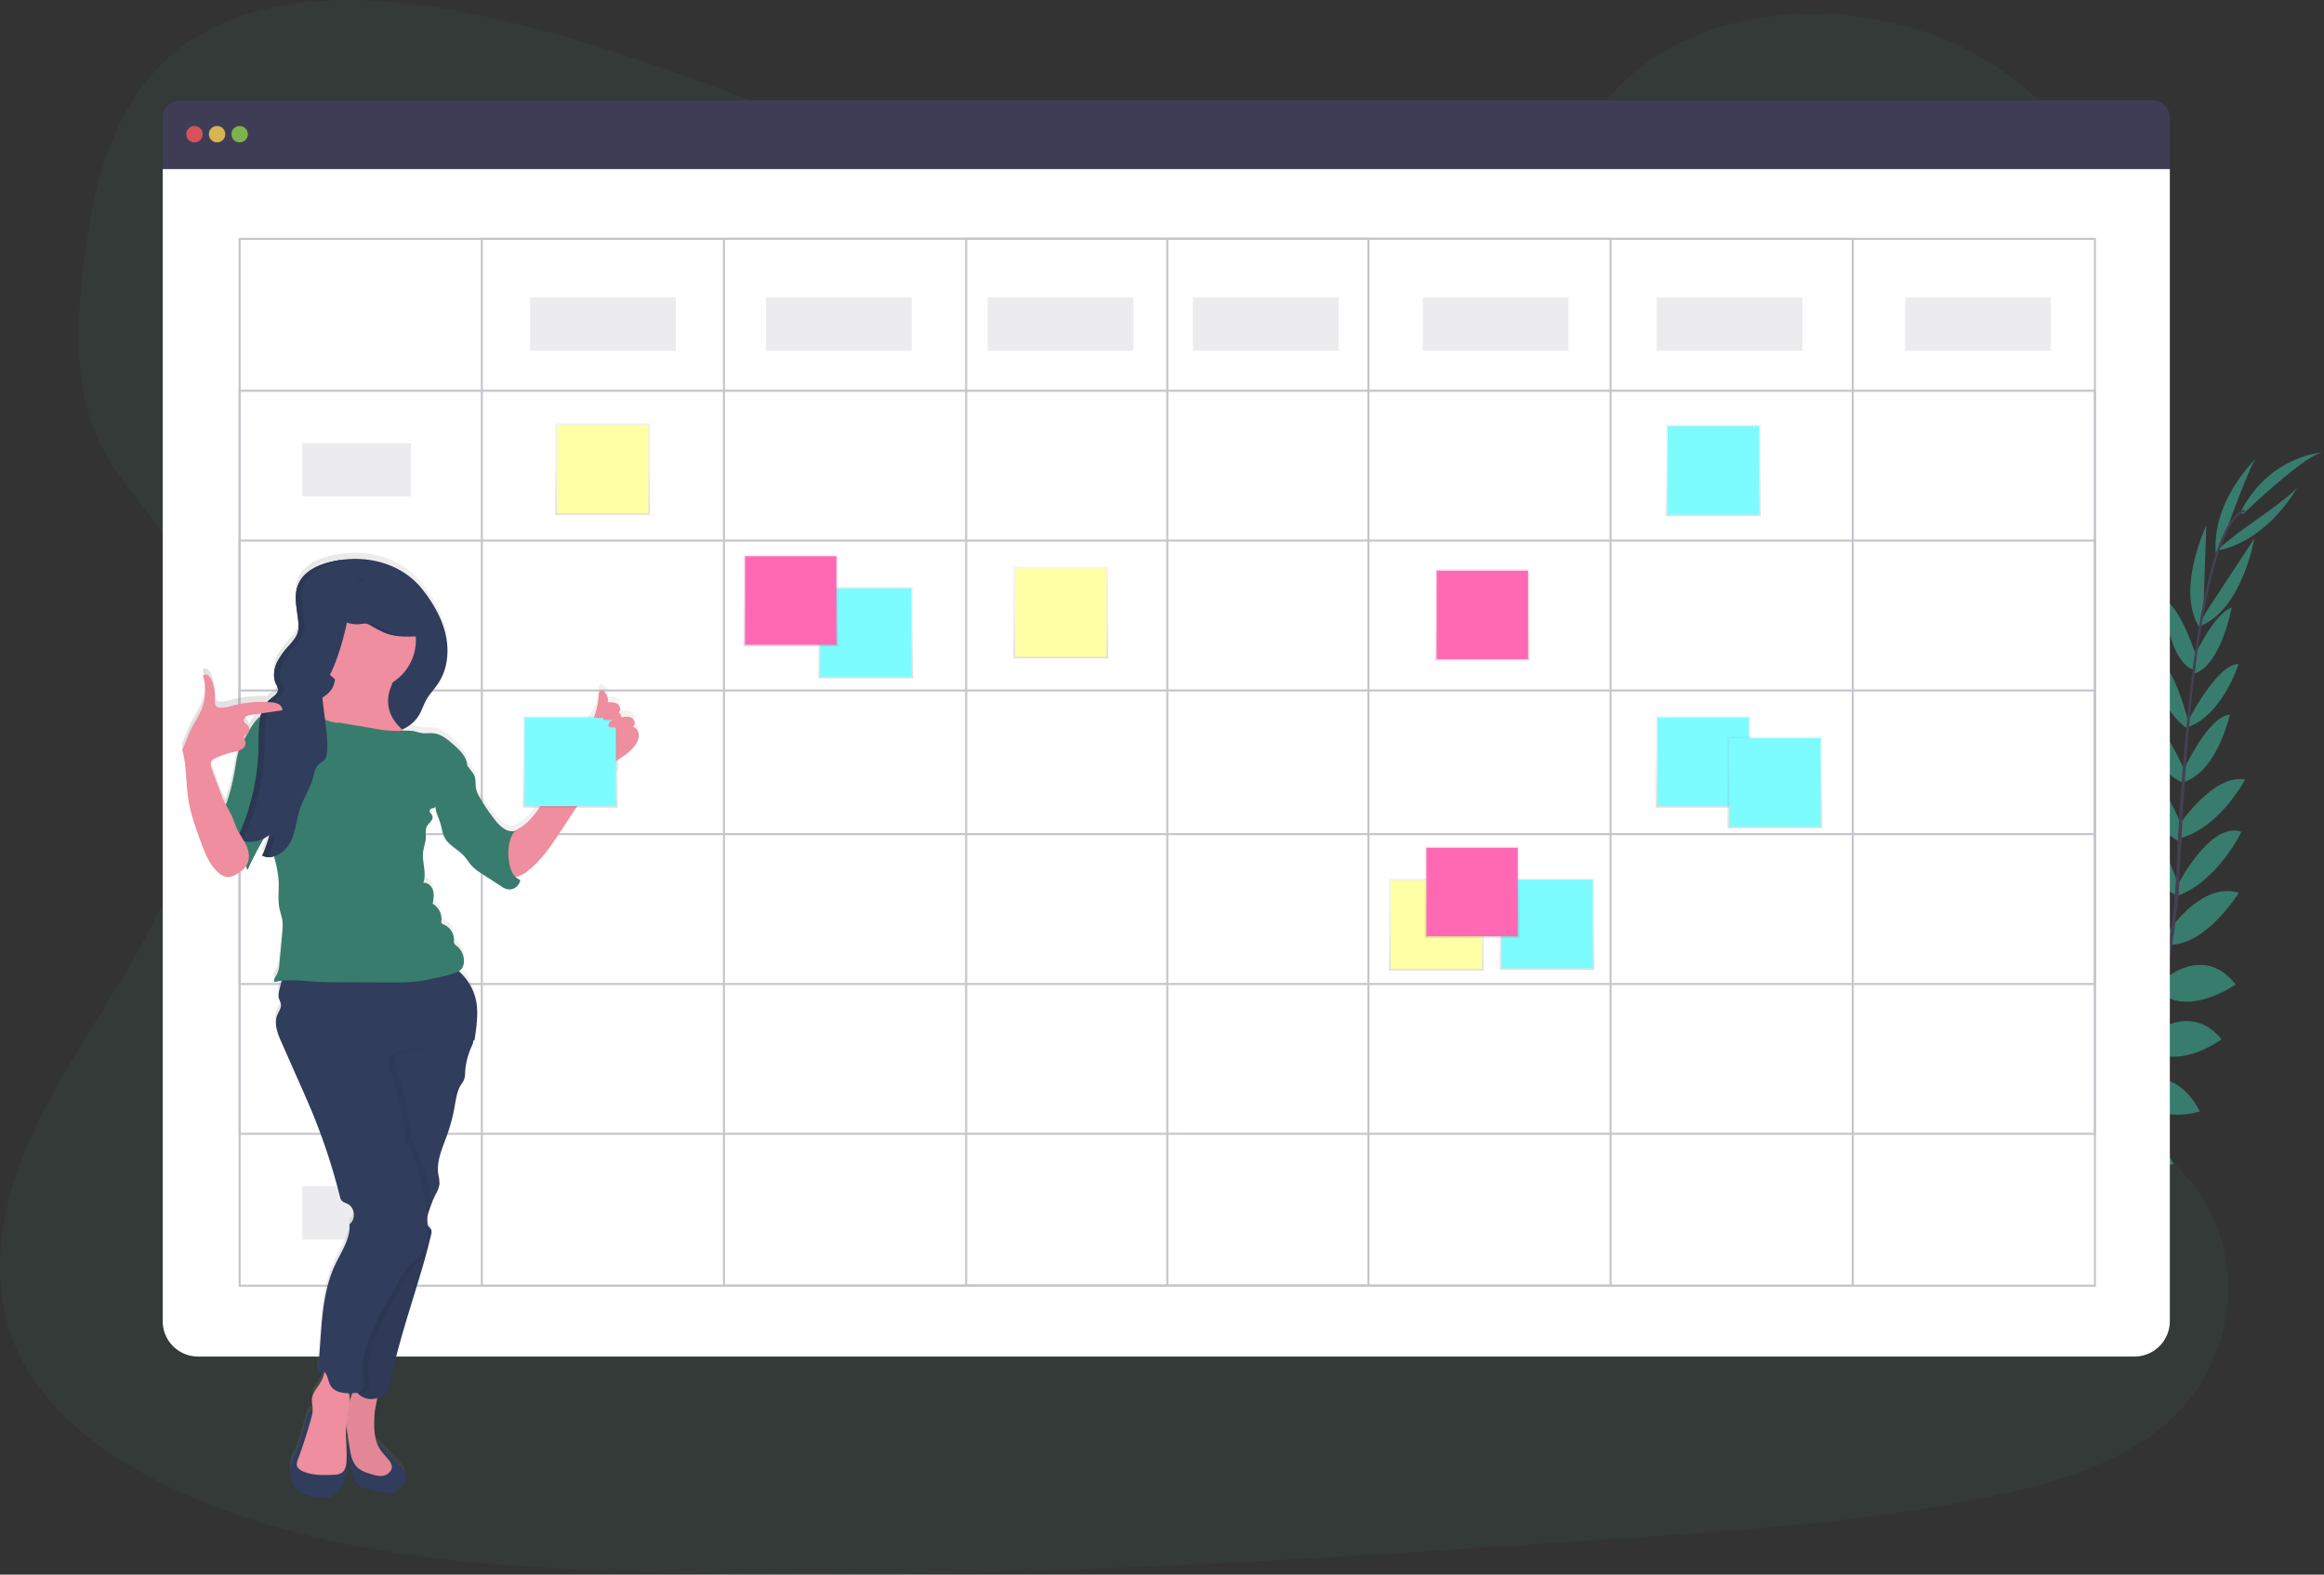 <svg id="b07e16be-2c10-4721-ba95-38a6ee556ecd" data-name="Layer 1" xmlns="http://www.w3.org/2000/svg" xmlns:xlink="http://www.w3.org/1999/xlink" width="1132.39" height="767.13" viewBox="0 0 1132.39 767.13"><rect x="0" y="0" width="1132.39" height="767.13" fill="#333333" stroke="none"/><defs><linearGradient id="f0ea422a-a980-4a9e-8fad-43c87f6ba738" x1="421.86" y1="330.48" x2="421.86" y2="285.82" gradientUnits="userSpaceOnUse"><stop offset="0" stop-color="gray" stop-opacity="0.25"/><stop offset="0.54" stop-color="gray" stop-opacity="0.12"/><stop offset="1" stop-color="gray" stop-opacity="0.1"/></linearGradient><linearGradient id="ad2c5ae7-cdf4-4789-99a0-6bde37321e66" x1="516.9" y1="320.8" x2="516.9" y2="276.14" xlink:href="#f0ea422a-a980-4a9e-8fad-43c87f6ba738"/><linearGradient id="af61e5a9-3371-4284-9366-60d451e53b7c" x1="699.9" y1="472.8" x2="699.9" y2="428.14" xlink:href="#f0ea422a-a980-4a9e-8fad-43c87f6ba738"/><linearGradient id="afe800ea-76fc-42fa-87d3-444aeaebb97e" x1="293.63" y1="250.89" x2="293.63" y2="206.23" xlink:href="#f0ea422a-a980-4a9e-8fad-43c87f6ba738"/><linearGradient id="a0a14e29-1e29-4199-9658-2a5ebd9bc7a2" x1="385.29" y1="314.89" x2="385.29" y2="270.23" xlink:href="#f0ea422a-a980-4a9e-8fad-43c87f6ba738"/><linearGradient id="b9eaa648-e9e9-4a67-ba92-603c001fbd1d" x1="753.86" y1="472.48" x2="753.86" y2="427.82" xlink:href="#f0ea422a-a980-4a9e-8fad-43c87f6ba738"/><linearGradient id="f05d82f5-c8d6-44fc-8266-fef5229bfdcd" x1="834.86" y1="251.48" x2="834.86" y2="206.82" xlink:href="#f0ea422a-a980-4a9e-8fad-43c87f6ba738"/><linearGradient id="fed5a35b-50d2-4029-b1da-9e4ece87a2f7" x1="829.86" y1="393.48" x2="829.86" y2="348.82" xlink:href="#f0ea422a-a980-4a9e-8fad-43c87f6ba738"/><linearGradient id="a057bd9d-3da5-4ef9-9b1f-12de91a9714e" x1="864.86" y1="403.48" x2="864.86" y2="358.82" xlink:href="#f0ea422a-a980-4a9e-8fad-43c87f6ba738"/><linearGradient id="eb119f49-f305-49d7-b722-178b1b910dac" x1="717.29" y1="456.89" x2="717.29" y2="412.23" xlink:href="#f0ea422a-a980-4a9e-8fad-43c87f6ba738"/><linearGradient id="f18d0c9f-76a8-47d5-9395-c2e15513d6af" x1="722.29" y1="321.89" x2="722.29" y2="277.23" xlink:href="#f0ea422a-a980-4a9e-8fad-43c87f6ba738"/><linearGradient id="e96273f1-ace8-4241-9189-48d1ceb051fa" x1="122.28" y1="564.8" x2="344.94" y2="564.8" xlink:href="#f0ea422a-a980-4a9e-8fad-43c87f6ba738"/><linearGradient id="fa251bcb-f561-47ff-8b25-b5a12635a0f6" x1="277.86" y1="393.48" x2="277.86" y2="348.82" xlink:href="#f0ea422a-a980-4a9e-8fad-43c87f6ba738"/></defs><title>schedule</title><path d="M646.49,178.73C576.9,178.62,509.85,157,445.7,132.94S317.91,82.05,249.58,70.54c-44-7.4-93.9-6.9-128.17,19.38C88.44,115.21,79,157.18,74.48,196c-3.39,29.18-4.91,59.83,8.17,86.57,9.09,18.57,24.59,33.89,35.56,51.6,38.17,61.6,15.52,140-21.24,202.82C79.72,566.4,59.51,594.63,46.5,625.79s-18.28,66.52-4.84,97.35C55,753.71,85,776,117.09,791.21c65.29,31,141.16,37.82,215,40.59C495.57,837.94,659.3,827,822.6,816c60.43-4.06,121.13-8.16,180.29-20.29,32.85-6.73,66.66-16.76,89.9-38.92,29.5-28.12,35.42-74.17,13.81-107.34C1070.34,593.76,975.18,583,949.08,522.82c-14.37-33.13-2.17-71,15.86-102.86,38.69-68.29,105.44-129.37,106.35-205.89.62-52.56-34.33-103.93-86.37-126.93C930.36,63,856.12,68.94,818.09,113.42,778.93,159.22,707.94,178.83,646.49,178.73Z" transform="translate(-33.81 -66.43)" fill="#387c6d" opacity="0.1"/><path d="M992.65,692.43s-12.29-8.11-24.47-2.34c0,0,3.75,7.23,19.17,6.54Z" transform="translate(-33.81 -66.43)" fill="#387c6d"/><path d="M994.16,692.87s3.74,14.24-5.63,23.93c0,0-5.64-5.88,0-20.26Z" transform="translate(-33.81 -66.43)" fill="#387c6d"/><path d="M1009.49,679.2s-.91-12.12-28.25-8.1c0,0-.13,7.82,9.47,11.52S1004.7,683.2,1009.49,679.2Z" transform="translate(-33.81 -66.43)" fill="#387c6d"/><path d="M1011.17,679.11s11.57,3.72,1.26,29.37c0,0-7.63-1.71-9-11.91S1006.16,682.83,1011.17,679.11Z" transform="translate(-33.81 -66.43)" fill="#387c6d"/><path d="M1026.66,661.93s1.56-19.93-26.39-17.88c0,0-2,18,21.45,22.67Z" transform="translate(-33.81 -66.43)" fill="#387c6d"/><path d="M1045.13,639.43s-3.84-22.58-31.77-15.85c0,0-.11,19.53,27.2,21.24Z" transform="translate(-33.81 -66.43)" fill="#387c6d"/><path d="M1058.62,616.17s-6.41-22-34.09-15.41c0,0,6.58,19.78,32.25,19.48Z" transform="translate(-33.81 -66.43)" fill="#387c6d"/><path d="M1071.44,593.46s-6.27-22.83-33-16c0,0,8.92,21.69,31.24,19.87Z" transform="translate(-33.81 -66.43)" fill="#387c6d"/><path d="M1079.71,571.88S1074.89,544,1050,550.14c0,0,7.24,25.4,27.9,25.8Z" transform="translate(-33.81 -66.43)" fill="#387c6d"/><path d="M1087.45,545.81s-5.78-28.15-31-20c0,0,9.89,26.59,29.22,23.84Z" transform="translate(-33.81 -66.43)" fill="#387c6d"/><path d="M1092.25,521.54s-9.19-28.14-28.68-27.38c0,0,9.4,29.73,27,33Z" transform="translate(-33.81 -66.43)" fill="#387c6d"/><path d="M1095.3,497.87s-10-33.88-25.86-31.27c0,0,6.92,25.9,25.3,36.54Z" transform="translate(-33.81 -66.43)" fill="#387c6d"/><path d="M1097,469.59s-9.37-28.24-25-29.36c0,0,6.38,27.78,24.68,36.69Z" transform="translate(-33.81 -66.43)" fill="#387c6d"/><path d="M1098.93,443.26s-11.69-28.27-22-28.9c0,0,5.07,27.82,21,33.54Z" transform="translate(-33.81 -66.43)" fill="#387c6d"/><path d="M1100.22,418.74S1093,388,1082.7,385.5c0,0,1.42,25.1,16.49,35.53Z" transform="translate(-33.81 -66.43)" fill="#387c6d"/><path d="M1104.11,386.65s-7.56-24.46-15.93-28.19c0,0,1.66,28.84,14,34.18Z" transform="translate(-33.81 -66.43)" fill="#387c6d"/><path d="M1107.34,365.58l1.53-43.14s-15.62,32.55-2.68,50.75Z" transform="translate(-33.81 -66.43)" fill="#387c6d"/><path d="M1119.43,322.71s11.26-31.51,14-33.26c0,0-22.1,20.43-19.94,46.73Z" transform="translate(-33.81 -66.43)" fill="#387c6d"/><path d="M1027.42,661.79s19.82-2.6,19.22,25.42c0,0-17.91,2.91-23.75-20.25Z" transform="translate(-33.81 -66.43)" fill="#387c6d"/><path d="M1046.06,638.68s22.91-.08,21,28.6c0,0-19.22,3.43-25.57-23.19Z" transform="translate(-33.81 -66.43)" fill="#387c6d"/><path d="M1058.84,618s20.79-9.75,34.1,15.41c0,0-19.21,8.13-35.93-11.35Z" transform="translate(-33.81 -66.43)" fill="#387c6d"/><path d="M1071.91,593.67s21.28-10.38,33.78,14.21c0,0-22.17,7.64-35.54-10.32Z" transform="translate(-33.81 -66.43)" fill="#387c6d"/><path d="M1079.44,572.48s20.49-19.57,36.84.23c0,0-20.93,16.1-37.79,4.13Z" transform="translate(-33.81 -66.43)" fill="#387c6d"/><path d="M1086.29,545.14s20.62-20,36.84.92c0,0-23.14,16.43-37.57,3.28Z" transform="translate(-33.81 -66.43)" fill="#387c6d"/><path d="M1090.15,520.74s15.88-25,34.57-19.41c0,0-16.47,26.47-34.39,25.29Z" transform="translate(-33.81 -66.43)" fill="#387c6d"/><path d="M1094.83,497.71s16-31.49,31.13-26c0,0-11.53,24.2-31.54,31.31Z" transform="translate(-33.81 -66.43)" fill="#387c6d"/><path d="M1095.93,468s16.45-24.78,31.86-21.76c0,0-13.44,25.13-33.45,28.93Z" transform="translate(-33.81 -66.43)" fill="#387c6d"/><path d="M1097.19,442.7s12.74-27.8,23.11-28.05c0,0-6.12,27.62-22.26,32.73Z" transform="translate(-33.81 -66.43)" fill="#387c6d"/><path d="M1099.71,418.13s14.17-28.16,24.82-28.21c0,0-7.25,24.07-24.34,30.69Z" transform="translate(-33.81 -66.43)" fill="#387c6d"/><path d="M1101.85,388.38s10.6-23.3,19.37-25.94c0,0-5.3,28.4-18.21,32.12Z" transform="translate(-33.81 -66.43)" fill="#387c6d"/><path d="M1108.61,364.76l23.68-36.08s-6.06,35.59-27.14,43Z" transform="translate(-33.81 -66.43)" fill="#387c6d"/><path d="M1124.87,325.61s27.53-19,28.52-22.08c0,0-14,26.62-40,31.32Z" transform="translate(-33.81 -66.43)" fill="#387c6d"/><path d="M1126.51,317.06s31.61-30.39,39.68-30.35c0,0-26.07,1.19-40.44,28.73Z" transform="translate(-33.81 -66.43)" fill="#387c6d"/><path d="M1102.15,392.89l1.15.15c5.94-46.5,14.6-74,24.39-77.38l-.38-1.09C1116.94,318.17,1108.24,345.25,1102.15,392.89Z" transform="translate(-33.81 -66.43)" fill="#444053"/><path d="M1093.42,504.06l1.74.15c.36-4.34.64-8.79.83-13.21,1.66-38.49,4.24-73.82,7.62-100.31l-1-1.25c-3.39,26.54-6.69,62.95-8.35,101.48C1094.06,495.32,1093.78,499.74,1093.42,504.06Z" transform="translate(-33.81 -66.43)" fill="#444053"/><path d="M960.19,714.57c.31-.14,30.94-13.81,62.73-46.44a252.42,252.42,0,0,0,45.85-65c14.69-29.93,23.65-66.71,26.66-102.44l-1.81.85c-6.75,80.19-43.26,135-72.3,164.84-31.48,32.34-61.76,45.88-62.06,46Z" transform="translate(-33.81 -66.43)" fill="#444053"/><path d="M1082.52,115.31H121.64a8.56,8.56,0,0,0-8.56,8.56v24.94h978V123.87A8.56,8.56,0,0,0,1082.52,115.31Z" transform="translate(-33.81 -66.43)" fill="#3f3d56"/><path d="M113.08,148.81V710.05a17.26,17.26,0,0,0,17.26,17.26h943.48a17.26,17.26,0,0,0,17.26-17.26V148.81Z" transform="translate(-33.81 -66.43)" fill="#fff"/><circle cx="94.77" cy="65.37" r="4" fill="#fa5959" opacity="0.8"/><circle cx="105.77" cy="65.37" r="4" fill="#fed253" opacity="0.8"/><circle cx="116.77" cy="65.37" r="4" fill="#8ccf4d" opacity="0.8"/><g opacity="0.3"><rect x="116.77" y="116.37" width="904" height="510" fill="none" stroke="#3f3d56" stroke-miterlimit="10"/><rect x="234.77" y="116.37" width="668" height="510" fill="none" stroke="#3f3d56" stroke-miterlimit="10"/><rect x="352.77" y="116.37" width="432" height="510" fill="none" stroke="#3f3d56" stroke-miterlimit="10"/><rect x="470.77" y="116.37" width="196" height="510" fill="none" stroke="#3f3d56" stroke-miterlimit="10"/><line x1="568.77" y1="116.37" x2="568.77" y2="626.37" fill="none" stroke="#3f3d56" stroke-miterlimit="10"/><rect x="116.77" y="190.37" width="904" height="362" fill="none" stroke="#3f3d56" stroke-miterlimit="10"/><rect x="116.77" y="263.37" width="904" height="216" fill="none" stroke="#3f3d56" stroke-miterlimit="10"/><rect x="116.77" y="336.37" width="904" height="70" fill="none" stroke="#3f3d56" stroke-miterlimit="10"/></g><rect x="258.27" y="144.87" width="71" height="26" fill="#3f3d56" opacity="0.1"/><rect x="147.27" y="215.87" width="53" height="26" fill="#3f3d56" opacity="0.1"/><rect x="373.27" y="144.87" width="71" height="26" fill="#3f3d56" opacity="0.1"/><rect x="481.27" y="144.87" width="71" height="26" fill="#3f3d56" opacity="0.1"/><rect x="581.27" y="144.87" width="71" height="26" fill="#3f3d56" opacity="0.1"/><rect x="693.27" y="144.87" width="71" height="26" fill="#3f3d56" opacity="0.1"/><rect x="807.27" y="144.87" width="71" height="26" fill="#3f3d56" opacity="0.1"/><rect x="928.27" y="144.87" width="71" height="26" fill="#3f3d56" opacity="0.1"/><rect x="398.79" y="285.82" width="46.13" height="44.66" fill="url(#f0ea422a-a980-4a9e-8fad-43c87f6ba738)"/><rect x="399.59" y="286.59" width="44.54" height="43.12" fill="#7cfcff"/><rect x="493.83" y="276.14" width="46.13" height="44.66" fill="url(#ad2c5ae7-cdf4-4789-99a0-6bde37321e66)"/><rect x="494.63" y="276.91" width="44.54" height="43.12" fill="#ffffa5"/><rect x="676.83" y="428.14" width="46.13" height="44.66" fill="url(#af61e5a9-3371-4284-9366-60d451e53b7c)"/><rect x="677.63" y="428.91" width="44.54" height="43.12" fill="#ffffa5"/><rect x="270.57" y="206.23" width="46.13" height="44.66" fill="url(#afe800ea-76fc-42fa-87d3-444aeaebb97e)"/><rect x="271.36" y="207" width="44.54" height="43.12" fill="#ffffa5"/><rect x="362.23" y="270.23" width="46.13" height="44.66" fill="url(#a0a14e29-1e29-4199-9658-2a5ebd9bc7a2)"/><rect x="363.02" y="271" width="44.54" height="43.12" fill="#ff69b4"/><rect x="730.79" y="427.82" width="46.13" height="44.66" fill="url(#b9eaa648-e9e9-4a67-ba92-603c001fbd1d)"/><rect x="731.59" y="428.59" width="44.54" height="43.12" fill="#7cfcff"/><rect x="811.79" y="206.82" width="46.13" height="44.66" fill="url(#f05d82f5-c8d6-44fc-8266-fef5229bfdcd)"/><rect x="812.59" y="207.59" width="44.54" height="43.12" fill="#7cfcff"/><rect x="806.79" y="348.82" width="46.13" height="44.66" fill="url(#fed5a35b-50d2-4029-b1da-9e4ece87a2f7)"/><rect x="807.59" y="349.59" width="44.54" height="43.12" fill="#7cfcff"/><rect x="841.79" y="358.82" width="46.13" height="44.66" fill="url(#a057bd9d-3da5-4ef9-9b1f-12de91a9714e)"/><rect x="842.59" y="359.59" width="44.54" height="43.12" fill="#7cfcff"/><rect x="694.23" y="412.23" width="46.13" height="44.66" fill="url(#eb119f49-f305-49d7-b722-178b1b910dac)"/><rect x="695.02" y="413" width="44.54" height="43.12" fill="#ff69b4"/><rect x="699.23" y="277.23" width="46.13" height="44.66" fill="url(#f18d0c9f-76a8-47d5-9395-c2e15513d6af)"/><rect x="700.02" y="278" width="44.54" height="43.12" fill="#ff69b4"/><rect x="147.27" y="285.87" width="53" height="26" fill="#3f3d56" opacity="0.1"/><rect x="147.27" y="358.87" width="53" height="26" fill="#3f3d56" opacity="0.1"/><rect x="147.27" y="431.87" width="53" height="26" fill="#3f3d56" opacity="0.1"/><rect x="147.27" y="504.87" width="53" height="26" fill="#3f3d56" opacity="0.1"/><rect x="147.27" y="577.87" width="53" height="26" fill="#3f3d56" opacity="0.1"/><path d="M342.08,417.51c1.48-.94.89-3.46-.63-4.33s-3.41-.58-5.12-.24a2.09,2.09,0,0,0-1.1-2.2v-.38c1-1,.62-3-.6-3.88s-3.12-.92-4.76-.84a6.34,6.34,0,0,0-2-5.4,1.67,1.67,0,0,0-1.1-.53c-1,0-1.28,1.28-1.35,2.23a42.23,42.23,0,0,1-1.23,7.39l-31.08,52c-3.46,5,7.29-10,3.83-4.95a44,44,0,0,1-6.12,7.59,30.16,30.16,0,0,1-6.91,4.63,8.15,8.15,0,0,1-4.72-1.34,19,19,0,0,1-4.54-4.49,88.63,88.63,0,0,1-7.33-10.89,14.11,14.11,0,0,1-1.68-3.89c-.46-2.16,0-4.5-.85-6.53a10.67,10.67,0,0,0-1.34-2.12l-2.15-2.85v-.13c-.24-4.22-3.67-7.48-6.87-10.26-2.72-2.38-5.67-4.86-9.26-5.32-1.92-.25-3.89.12-5.81-.12-1.57-.2-3.06-.79-4.62-1.05a19.6,19.6,0,0,0-4.53-.09l-.64-.59a17.92,17.92,0,0,0,8.09-6.8c1.48-2.39,2.29-5.15,3.66-7.61,1.67-3,4.15-5.48,6-8.36,4.47-6.83,5.29-15.62,3.48-23.58s-6.05-15.19-11-21.64c-9.6-12.42-25.7-17-40.86-14.6-1,.16-2,.35-3,.57a38.52,38.52,0,0,0-7.43,2.37,19,19,0,0,0-8.11,6.33,14.61,14.61,0,0,0-1.41,2.62,15.43,15.43,0,0,0-.68,2.16,22.41,22.41,0,0,0-.37,6.76c.06.77.14,1.54.23,2.31l.15,1.16c.1.77.21,1.54.32,2.31.16,1.16.31,2.32.42,3.46a22,22,0,0,1,.13,2.43c0,.21,0,.41,0,.61a9.93,9.93,0,0,1-.27,1.79,7.5,7.5,0,0,1-.3.95,11.84,11.84,0,0,1-1.41,2.59,32.71,32.71,0,0,1-2.53,3.11l-.87,1c-.29.33-.57.67-.86,1a36.66,36.66,0,0,0-3.13,4.23,20.58,20.58,0,0,0-1.23,2.32,16.6,16.6,0,0,0-.71,1.86,15.4,15.4,0,0,0-.54,2.6c0,.22,0,.44-.06.66,0,.43,0,.87,0,1.31a11.47,11.47,0,0,0,.14,1.3,9.23,9.23,0,0,0,.3,1.26,8.55,8.55,0,0,0,.47,1.22c0,.11.1.22.16.33l.16.33c.11.22.22.43.32.65a4.26,4.26,0,0,1,.33,1c0,.11,0,.23,0,.35s0,.26,0,.38a4.09,4.09,0,0,1-1.48,2.55c-.2.19-.4.36-.61.54l-.32.26-.65.51-.62.5a12.59,12.59,0,0,0-1.51,1.5,55.87,55.87,0,0,0-16.74,1.64,22.64,22.64,0,0,1-6,1.09,3,3,0,0,1-2.6-1.09,3.83,3.83,0,0,1-.27-2.4,20.7,20.7,0,0,0-1.6-9.8,5.45,5.45,0,0,0-1.6-2.33,2.26,2.26,0,0,0-2.66-.14,24.93,24.93,0,0,1-.69,16.67,53.85,53.85,0,0,1-3.85,7.23c-2.28,3.89-3.56,8.34-5.59,12.37,2.27,7.69,1.76,15.9,3,23.84,1.11,7.39,3.69,14.47,6.28,21.48,2,5.29,4.08,10.81,8.32,14.53a7.58,7.58,0,0,0,5.15,2.24,9,9,0,0,0,4-1.52,15.67,15.67,0,0,0,3.39-2.49,8.76,8.76,0,0,0,1-1.33,5.19,5.19,0,0,0,.75,1.88c2.44-5.26,5.12-10.4,8-15.43a13.22,13.22,0,0,0,2.4-1.64c0,.18.09.36.14.54-.13.48-.25,1-.38,1.45s-.28.93-.42,1.38-.21.67-.32,1-.27.8-.42,1.2-.32.87-.49,1.3-.23.62-.36.92c-.31.76-.63,1.5-1,2.24a7,7,0,0,0,.86.35l.19.06a7,7,0,0,0,.79.2l.29,0a5.61,5.61,0,0,0,.59.06l.22,0H165a8.56,8.56,0,0,0,2.11-.36l.39,1.6a57.15,57.15,0,0,1,1.92,11c.19,4.2-.54,8.47.27,12.6.41,2.15,1.24,4.21,1.54,6.37a27.15,27.15,0,0,1-.11,6.11q-.7,7.36-1.4,14.73a12.6,12.6,0,0,1-1.26,5.2c-.69,1.2-1.81,2.57-1.11,3.76a25,25,0,0,1,3.51-.67c-.43,1.56-.82,3.13-1.19,4.71a8.3,8.3,0,0,0-.28,3.63c.25,1.14,1,2.17,1.08,3.33.18,1.8-1.07,3.39-1.76,5.06-1.76,4.26.11,9.06,2,13.28l5.52,12.52,4.53,10.27c1.34,3,2.69,6.1,4,9.18a298,298,0,0,1,14.42,43.24,5.16,5.16,0,0,0,.75,1.88c.76,1,2.15,1.32,3.28,1.94,3.39,1.87,3.78,7.45.68,9.77.63,7.52-5,14.79-7.9,21.75-6.68,16-5.47,34.06-7.76,51.26l2.59-1.51a3.21,3.21,0,0,1,.84.55q-.09.48-.21,1a15.67,15.67,0,0,1-1.66,4.17c-1.51,2.59-3.82,4.9-4.17,7.88-.21,1.8.34,3.6.33,5.41,0,.17,0,.33,0,.5-.23-.22-.58-.2-1.1.21a6.45,6.45,0,0,0-1.63,3.07c-.45,1.29-.81,2.6-1.17,3.91L180.71,763a53.71,53.71,0,0,1-2.71,8.15,34.92,34.92,0,0,0-2.4,5.52,17.13,17.13,0,0,0-.41,4.74,14.21,14.21,0,0,0,.65,4.5,11.18,11.18,0,0,0,6.55,6.21,30.75,30.75,0,0,0,9.1,1.72,7.65,7.65,0,0,0,2.39-.07,6.49,6.49,0,0,0,2.31-1.21c4.22-3.1,6.4-8.8,6.78-14a20.67,20.67,0,0,0-.57-3.18c.26-5.69-.57-11.41-.14-17.08.09.65.18,1.29.28,1.93l1,6.37a1.33,1.33,0,0,0-.34-.6,14.64,14.64,0,0,0-.38,7.29,43.5,43.5,0,0,0,2.1,7.07l1.36,3.8a9.07,9.07,0,0,0,1.62,3.15c1.19,1.31,3,1.8,4.74,2.22a52.25,52.25,0,0,0,11.48,2,2.6,2.6,0,0,0,1.51-.28,7.33,7.33,0,0,0,.68-.57,6.71,6.71,0,0,1,1.1-.64,7.26,7.26,0,0,0,3.52-4.17,6.58,6.58,0,0,0-.65-5.39,12.59,12.59,0,0,0-1.55-1.88l-6.84-7.25a43.1,43.1,0,0,0-3.34-3.54,1.25,1.25,0,0,0-1.1-.36c-1.86-4.64-1.62-10.06-1.3-15.15.1-1.52.93-4.67,1.26-7.26a11.71,11.71,0,0,0,3.63-2,5.48,5.48,0,0,0,2.09-3.12c3.45-17.62,9-34.7,14.24-51.87.52-1.69,1-3.39,1.53-5.08.22-.72.42-1.45.63-2.18s.35-1.18.52-1.77c.28-1,.56-2,.83-3,.08-.27.15-.54.23-.81a.94.94,0,0,1,0-.16c.33-1.23.65-2.46,1-3.69.12-.48.25-.94.37-1.42.39-1.56.78-3.14,1.15-4.71a5.18,5.18,0,0,0,.14-.66,2.79,2.79,0,0,0-.11-1.67v0h0a2.17,2.17,0,0,0-.39-.56c-.11-.13-.23-.26-.35-.38s-.26-.28-.38-.43a3.87,3.87,0,0,1-.7-1.31c0-.48,0-1,0-1.44s-.06-1-.09-1.52a16,16,0,0,1,.45-2c.12-.39.25-.78.37-1.17s.3-1,.46-1.45a3.67,3.67,0,0,0,.91-2.47q.93-2.32,2.05-4.55a13.72,13.72,0,0,0,1.83-4.92,19.52,19.52,0,0,0-.58-4.67c-1-6.5,2-12.83,4.21-19a84.27,84.27,0,0,0,3.72-14c.65-3.65,1.1-7.48,3.05-10.64a15.84,15.84,0,0,0,1.64-2.84,11.18,11.18,0,0,0,.44-3.22,35.53,35.53,0,0,1,3.15-12.77,8.1,8.1,0,0,0,.82-2.49.91.91,0,0,0,0-.17l0-.24.51-.08c.87-5.51,1.75-11.65,1.15-17.2a26.23,26.23,0,0,0-8.79-16.6l.1,0c1.72-.87,2.49-3,2.52-4.88a9.51,9.51,0,0,0-3.54-7.43,3.55,3.55,0,0,1-1.2-1.24,3.77,3.77,0,0,1-.15-1.61,8.23,8.23,0,0,0-5.07-7.64,1.91,1.91,0,0,1-.83-.48,2,2,0,0,1-.22-1.46,8.93,8.93,0,0,0-4.31-8.16c.4-2.14.8-4.38.19-6.48s-2.58-4-4.74-3.7c1.76-4.8-.74-10.14-.08-15.21.29-2.18,1.16-4.27,1.27-6.46.1-2-.39-4.14.58-5.88s3.26-3.1,2.67-5c-.25-.81-1-1.37-1.35-2.16s1.05-2,1.77-1.56c.34-.26.68-.53,1-.81a16.11,16.11,0,0,0,.6,3c.49,1.64,1.24,3.18,1.75,4.81.78,2.49,1,5.19,2.26,7.47,2,3.65,6.23,5.46,9.09,8.49,1.68,1.77,2.89,4,4.62,5.68a25.18,25.18,0,0,0,4.3,3.23l9.24,6a10.62,10.62,0,0,0,3.16,1.57,5.39,5.39,0,0,0,6.35-4.57,6.24,6.24,0,0,1-2.27-1.41c.13,0,.26,0,.39-.06a14.57,14.57,0,0,0,5.93-3.15c6.58-5.24,11.31-12.39,15.93-19.42,4.84-7.37,28.13-26.87,28.13-26.87v-7.9a28.44,28.44,0,0,0,7.76-6.61,8.57,8.57,0,0,0,1.95-5A4.45,4.45,0,0,0,342.08,417.51Zm-193.7,18.95q-.67,4.31-1.65,8.56a81.34,81.34,0,0,1-2.76,9.67l-.36,1c-.33-.62-.66-1.23-1-1.86-.75-1.57-1.36-3.2-2-4.83l-3.86-10.4c-.5-1.35-1-2.91-.25-4.15a4.64,4.64,0,0,1,2.2-1.65,43.48,43.48,0,0,1,8.46-2.87,23.17,23.17,0,0,0,2.72-.72A41,41,0,0,0,148.38,436.46Zm4.27-13a1.55,1.55,0,0,1,0-1.51,3.44,3.44,0,0,1,1-.7l.29-.2C153.54,421.88,153.09,422.68,152.65,423.49Zm8-11.31a20.92,20.92,0,0,0-3.08,3.16,33,33,0,0,0-2.64,4.08,3,3,0,0,0-1.1-3,6.37,6.37,0,0,1-1-.68,2.1,2.1,0,0,1,.42-2.94,6.1,6.1,0,0,1,3.11-1.06l4.61-.68C160.83,411.42,160.74,411.8,160.64,412.18ZM203.81,746.8a16.73,16.73,0,0,0-.27-4.13c.57,0,1.14,0,1.7,0C204.77,744,204.29,745.41,203.81,746.8Z" transform="translate(-33.81 -66.43)" fill="url(#e96273f1-ace8-4241-9189-48d1ceb051fa)"/><path d="M199.11,339.34c-8,1.29-16.9,4.37-20,11.87-2.31,5.67-.52,12.05.07,18.14a14,14,0,0,1-.17,4.83c-.66,2.57-2.48,4.65-4.24,6.64a35.21,35.21,0,0,0-6.09,8.54c-1.44,3.2-1.9,7-.41,10.2a7.35,7.35,0,0,1,1,2.69c.1,2.08-2.08,3.4-3.68,4.73-6,5-5.75,14-5.8,21.83A110.71,110.71,0,0,1,149.4,475a14.11,14.11,0,0,0,15.77-2.06,52.55,52.55,0,0,1-3.58,10.32c5.08,2.46,11.21-1.58,13.76-6.62s2.85-10.9,4.66-16.25,5-10,6.41-15.39c.45-1.78.73-3.68,1.82-5.16a13.58,13.58,0,0,1,3.2-2.73,31.23,31.23,0,0,0,11.31-15.33c6.22,1.37,12.57,2.75,18.91,2.17s12.82-3.45,16.17-8.87c1.48-2.39,2.28-5.14,3.65-7.6,1.68-3,4.15-5.48,6-8.35,4.46-6.83,5.28-15.6,3.47-23.56s-6-15.16-11-21.61C230.37,341.52,214.27,336.91,199.11,339.34Z" transform="translate(-33.81 -66.43)" fill="#303d5c"/><path d="M148.62,439.36c-.45,2.86-1,5.72-1.64,8.55a83.67,83.67,0,0,1-2.76,9.66,9.22,9.22,0,0,0-.87,4.44,8.07,8.07,0,0,0,1.07,2.64c3.65,6.49,8.59,12.76,9,20.2.1,1.85,0,3.86,1,5.39q4.23-9.11,9.34-17.76c3.56-6,7.52-12.14,8.54-19.08a35.75,35.75,0,0,0-.13-9.8c-.47-3.65-1.29-7.39-3.51-10.31-2.42-3.16-9-7.93-13.33-6.94C150.3,427.5,149.26,435.29,148.62,439.36Z" transform="translate(-33.81 -66.43)" fill="#387c6d"/><path d="M277.51,474.34c4.78-1.95,9.66-4,13.45-7.52a44,44,0,0,0,6.12-7.59L308.33,443c2.66-3.86,5.41-7.91,6-12.56a41.36,41.36,0,0,0,11.23-25.54c.08-.95.4-2.2,1.35-2.23a1.67,1.67,0,0,1,1.1.53,6.33,6.33,0,0,1,2,5.39c1.64-.08,3.42-.12,4.76.84s1.7,3.34.26,4.13a2.06,2.06,0,0,1,1.43,2.33c1.72-.34,3.61-.62,5.13.24s2.1,3.38.63,4.32a4.46,4.46,0,0,1,2.85,4.27,8.48,8.48,0,0,1-1.95,5c-4.32,5.8-11.94,8.14-16.95,13.36a40.37,40.37,0,0,0-4.41,5.89l-14.51,22.08c-4.61,7-9.34,14.17-15.92,19.39a14.57,14.57,0,0,1-5.93,3.15,6.53,6.53,0,0,1-6.23-1.73c-1.45-1.65-1.67-4-1.81-6.21C277.12,481.93,277.76,478.09,277.51,474.34Z" transform="translate(-33.81 -66.43)" fill="#ee8e9e"/><path d="M228.92,781a12.1,12.1,0,0,1,1.55,1.88,6.56,6.56,0,0,1,.65,5.38,7.19,7.19,0,0,1-3.51,4.16,6.41,6.41,0,0,0-1.11.64,6.3,6.3,0,0,1-.68.58,2.77,2.77,0,0,1-1.51.28,53.37,53.37,0,0,1-11.47-2c-1.72-.43-3.54-.92-4.74-2.22a9.07,9.07,0,0,1-1.62-3.15l-1.36-3.79a43.94,43.94,0,0,1-2.09-7.06,14.48,14.48,0,0,1,.38-7.28,2.29,2.29,0,0,1,.5,1.49,16.3,16.3,0,0,0,2.92,7.06,7.17,7.17,0,0,0,1.14,1.43,7.26,7.26,0,0,0,3.41,1.43,42.3,42.3,0,0,0,7.26.93,2,2,0,0,0,1-.12,1.79,1.79,0,0,0,.83-1,4.42,4.42,0,0,0,0-3c-.66-1.85-2.47-3.06-3.33-4.82-.65-1.3.24-2.73,1.56-1.63a41.57,41.57,0,0,1,3.35,3.54Z" transform="translate(-33.81 -66.43)" fill="#303d5c"/><path d="M216.35,754.73c-.39,6.11-.66,12.71,2.68,17.84,1.21,1.84,2.82,3.39,4.19,5.12a6.1,6.1,0,0,1,1.5,3.09c.19,2.24-1.91,4.16-4.12,4.58s-4.47-.28-6.61-1a15.92,15.92,0,0,1-5.61-2.64c-2.91-2.46-3.68-6.56-4.26-10.32l-1.36-8.74A20.9,20.9,0,0,1,204,749.46l2.24-6.56a3,3,0,0,1,1-1.63,2.78,2.78,0,0,1,1.71-.32c2.14.11,7.55.89,8.59,3.16C218.42,746.08,216.5,752.38,216.35,754.73Z" transform="translate(-33.81 -66.43)" fill="#ee8e9e"/><path d="M216.35,754.73c-.39,6.11-.66,12.71,2.68,17.84,1.21,1.84,2.82,3.39,4.19,5.12a6.1,6.1,0,0,1,1.5,3.09c.19,2.24-1.91,4.16-4.12,4.58s-4.47-.28-6.61-1a15.92,15.92,0,0,1-5.61-2.64c-2.91-2.46-3.68-6.56-4.26-10.32l-1.36-8.74A20.9,20.9,0,0,1,204,749.46l2.24-6.56a3,3,0,0,1,1-1.63,2.78,2.78,0,0,1,1.71-.32c2.14.11,7.55.89,8.59,3.16C218.42,746.08,216.5,752.38,216.35,754.73Z" transform="translate(-33.81 -66.43)" opacity="0.05"/><path d="M264.42,573.62a1.11,1.11,0,0,1,0,.17,7.49,7.49,0,0,1-.82,2.47A35.52,35.52,0,0,0,260.44,589a11.18,11.18,0,0,1-.44,3.22,16,16,0,0,1-1.64,2.83c-1.95,3.17-2.4,7-3.05,10.63a84,84,0,0,1-3.72,13.94c-2.23,6.18-5.23,12.5-4.21,19a19.52,19.52,0,0,1,.58,4.67,13.56,13.56,0,0,1-1.83,4.91q-1.12,2.22-2,4.55c-.65,1.66-1.23,3.36-1.74,5.08-.6,2.09-1,4.57.38,6.25a7.62,7.62,0,0,1,1.13,1.37,3.67,3.67,0,0,1,0,2.36q-1.19,5-2.54,10c-.7,2.6-1.44,5.18-2.2,7.76-5.62,18.87-12,37.55-15.76,56.88-.54,2.78-4.11,4.77-6.87,5.38a9,9,0,0,1-7.9-2.11c-.19-.17-.37-.36-.54-.54-2.9-3.12-3.33-7.91-3.11-12.23,1-19.89,11-38.1,15.76-57.43a111.1,111.1,0,0,0,3.1-21.32c1.11-24,1.56-49.38-5.23-72.45-1.41-4.8-3.08-10.22-.54-14.52,1.6-2.72,4.57-4.33,7.51-5.49a48.31,48.31,0,0,1,37.46,1,11.64,11.64,0,0,1-.06,1.44,14.76,14.76,0,0,0,.76,6.62A8.41,8.41,0,0,1,264.42,573.62Z" transform="translate(-33.81 -66.43)" fill="#303d5c"/><path d="M182.2,760.88l-1.27,4.62a52.36,52.36,0,0,1-2.7,8.13,34.92,34.92,0,0,0-2.4,5.52,17.13,17.13,0,0,0-.41,4.74,14.15,14.15,0,0,0,.65,4.49,11.15,11.15,0,0,0,6.54,6.2,30.48,30.48,0,0,0,9.1,1.71,7.36,7.36,0,0,0,2.39-.06,6.49,6.49,0,0,0,2.31-1.21c4.22-3.09,6.39-8.79,6.77-14a17.2,17.2,0,0,0-.71-3.58c-.33-.44-3.52,1.36-2.15,2.87,2,2.22-3.89,1.07-6.89.88a25.91,25.91,0,0,1-3.91-.64l-4.86-1c-1.59-.34-3.42-.89-4-2.41s.66-3.34,1.62-4.82c2.54-3.93,3.2-8.74,3.79-13.38.11-.91,1.25-6.82-1.1-5a6.63,6.63,0,0,0-1.63,3.07C182.91,758.26,182.55,759.57,182.2,760.88Z" transform="translate(-33.81 -66.43)" fill="#303d5c"/><path d="M242.72,664.09c-1.38-1.68-1-4.16-.37-6.25.22-.78.47-1.55.73-2.32L224,649.06c-.07,1.72-.15,3.42-.23,5.12a110.52,110.52,0,0,1-3.09,21.33c-4.77,19.32-14.78,37.53-15.76,57.41-.23,4.58.26,9.7,3.65,12.78a9,9,0,0,0,7.89,2.12c2.77-.61,6.33-2.61,6.88-5.39,3.78-19.33,10.13-38,15.76-56.89q2.63-8.79,4.74-17.72a3.64,3.64,0,0,0,0-2.35A7,7,0,0,0,242.72,664.09Z" transform="translate(-33.81 -66.43)" opacity="0.05"/><path d="M190,739.92c-1.51,2.6-3.81,4.9-4.16,7.88-.21,1.79.34,3.59.33,5.4a17.55,17.55,0,0,1-.79,4.41q-2.79,10.07-6.42,19.86a5.45,5.45,0,0,0-.51,2.7c.24,1.53,1.73,2.54,3.15,3.15,4.55,1.94,9.67,1.81,14.61,1.61a7.67,7.67,0,0,0,4.11-1c1.77-1.21,2.21-3.6,2.32-5.74.34-6.2-.71-12.43,0-18.59.25-2.25.72-4.46,1.07-6.69.49-3.1.74-6.36-.28-9.33a21.39,21.39,0,0,0-3.5-5.87,18.45,18.45,0,0,0-4.85-4.84c-.58-.34-2.23-1.4-2.82-.74-.3.34-.17,1.25-.21,1.67a17.51,17.51,0,0,1-.34,1.92A15.83,15.83,0,0,1,190,739.92Z" transform="translate(-33.81 -66.43)" fill="#ee8e9e"/><path d="M226.66,581.36c-.89,1.21-.71,2.89-.35,4.35.63,2.64,1.69,5.17,2.55,7.74a107.7,107.7,0,0,1,3.28,14.08c.8,4.3,2.5,9.09,1.81,13.42a95.62,95.62,0,0,1,10.13,31.81c.39,2.85-5.94,6.53-5.82,9.4.24,5.72,4.8,6.18,1.44,10.74-.17.23,1.26,5.34,1.07,5.56-1.37,1.65-3.11,3-4.58,4.51a34.67,34.67,0,0,0-4.83,7.07c-8.7,15.72-21.28,33.54-17.4,51.09a3.11,3.11,0,0,1-1.66,3.15,8.6,8.6,0,0,1-3.68.85l-.6,0c-2.9-3.12-3.33-7.91-3.11-12.23,1-19.89,11-38.1,15.76-57.43a111.1,111.1,0,0,0,3.1-21.32c1.11-24,1.56-49.38-5.23-72.45-1.41-4.8-3.08-10.22-.54-14.52,1.6-2.72,4.57-4.33,7.51-5.49a48.31,48.31,0,0,1,37.46,1,11.64,11.64,0,0,1-.06,1.44,14.76,14.76,0,0,0,.76,6.62,8.41,8.41,0,0,1,.75,2.88s.34-3.87.33-3.81C257,570.93,248.82,576,241,577.15a55.43,55.43,0,0,0-11.91,2.62A5.36,5.36,0,0,0,226.66,581.36Z" transform="translate(-33.81 -66.43)" opacity="0.05"/><path d="M172.67,538.78q-1.57,5-2.77,10.1a8.45,8.45,0,0,0-.28,3.63c.25,1.14,1,2.16,1.08,3.32.18,1.8-1.07,3.39-1.76,5.06-1.76,4.25.12,9.05,2,13.26l5.52,12.5L181,596.91c1.35,3.05,2.69,6.1,4,9.17a297.33,297.33,0,0,1,14.41,43.19,5.32,5.32,0,0,0,.74,1.88c.77,1,2.16,1.32,3.28,1.94,3.4,1.86,3.79,7.44.68,9.76.64,7.51-5,14.76-7.89,21.72-6.68,16-5.47,34-7.76,51.2l2.59-1.52c2.49,1.14,2.4,4.67,3.74,7.06,2,3.59,6.92,4.09,11,3.82a8.52,8.52,0,0,0,3.67-.85,3.1,3.1,0,0,0,1.66-3.15c-3.87-17.55,8.7-35.37,17.41-51.09a34.63,34.63,0,0,1,4.82-7.07c1.48-1.56,3.21-2.87,4.59-4.51,3.84-4.61,4.33-11.11,4.07-17.11a95.78,95.78,0,0,0-10.9-40.41c.7-4.32-1-9.11-1.8-13.41A105.27,105.27,0,0,0,226,593.46c-.86-2.59-1.91-5.11-2.55-7.75-.35-1.46-.54-3.14.35-4.35a5.39,5.39,0,0,1,2.46-1.59,55.43,55.43,0,0,1,11.91-2.62L265,573.3c.86-5.51,1.74-11.65,1.14-17.19A26.43,26.43,0,0,0,247.21,534c-1.17-.31-2.54-.51-3.5.23A139.6,139.6,0,0,0,172.67,538.78Z" transform="translate(-33.81 -66.43)" fill="#303d5c"/><path d="M197,393.87a13.17,13.17,0,0,1-1.17,7.68,12.06,12.06,0,0,1-3,3.37,23,23,0,0,1-8.84,4.39c-1.9.48-4,.8-5.29,2.31-1.88,2.27-.62,5.71,1,8.19,2.78,4.32,6.64,8.23,11.59,9.58,4,1.08,8.17.42,12.21,1.12,2.93.51,5.69,1.72,8.58,2.41a25.34,25.34,0,0,0,23.27-6.49c-4.3-3.3-8.76-6.81-11-11.75a16.67,16.67,0,0,1-.84-11.24c1-3.66,3.35-7.22,2.63-11s-4.4-6.31-8-7.57A52.2,52.2,0,0,0,208,382.86c-1.89-.26-13.89-2.91-14.64-1.6-.42.74,2.07,5.12,2.38,6.09A23.16,23.16,0,0,1,197,393.87Z" transform="translate(-33.81 -66.43)" fill="#ee8e9e"/><circle cx="178.32" cy="311.86" r="24.34" fill="#ee8e9e"/><path d="M199.27,418.52l16.51,2.78a61.77,61.77,0,0,0,12.33,1.24,34.35,34.35,0,0,1,6.8,0c1.56.26,3.05.85,4.61,1.05,1.93.24,3.89-.13,5.82.12,3.58.46,6.53,2.94,9.25,5.31,3.19,2.78,6.62,6,6.87,10.25a3.11,3.11,0,0,1-.2,1.42,4.17,4.17,0,0,1-1.23,1.28c-3,2.49-4.73,6.2-6.89,9.48a36.53,36.53,0,0,1-8.2,8.85c-.72-.46-2.09.75-1.78,1.55s1.1,1.35,1.36,2.16c.59,1.87-1.72,3.25-2.68,5s-.47,3.88-.57,5.87c-.12,2.19-1,4.28-1.27,6.45-.67,5.07,1.84,10.41.07,15.2,2.17-.27,4.13,1.6,4.74,3.69s.22,4.34-.19,6.48a8.91,8.91,0,0,1,4.32,8.14,1.4,1.4,0,0,0,1,1.94,8.24,8.24,0,0,1,5.07,7.63,3.82,3.82,0,0,0,.15,1.62,3.58,3.58,0,0,0,1.19,1.23,9.48,9.48,0,0,1,3.54,7.42c0,1.93-.8,4-2.51,4.87-3.5,1.78-7.25,2.47-11.09,3.3a97.58,97.58,0,0,1-10.73,1.91,98.85,98.85,0,0,1-10,.31l-22.08-.09c-6.21,0-12.42,0-18.61-.47-5.78-.39-11.69-1.11-17.29.41-.7-1.19.42-2.56,1.11-3.75a12.48,12.48,0,0,0,1.26-5.2l1.4-14.71a27.07,27.07,0,0,0,.11-6.1c-.3-2.17-1.12-4.22-1.54-6.37-.8-4.12-.07-8.38-.26-12.58a57.61,57.61,0,0,0-1.93-11l-4.38-18c-.7-2.89-1.07-6.25-2.15-9q-5.05-13-10.59-25.72a2.73,2.73,0,0,1,.2-2.28l3.65-6.54a41.39,41.39,0,0,1,3.34-5.33,21,21,0,0,1,12.32-7.56,21.72,21.72,0,0,1,14.33,2.12c1.7.91,3.28,2,5,2.9C192.4,417.2,196,418.74,199.27,418.52Z" transform="translate(-33.81 -66.43)" fill="#387c6d"/><path d="M257.85,434.55l5.75,7.67a10.67,10.67,0,0,1,1.34,2.12c.86,2,.39,4.36.85,6.51a13.72,13.72,0,0,0,1.69,3.89,87.5,87.5,0,0,0,7.31,10.87,18.83,18.83,0,0,0,4.55,4.49,7.48,7.48,0,0,0,6.12,1.09,3.77,3.77,0,0,0-2,1.82c-2.19,4.34-2.35,9.48-1.42,14.24a14.4,14.4,0,0,0,1.6,4.66,6.92,6.92,0,0,0,3.66,3.17,5.38,5.38,0,0,1-6.35,4.56,10.33,10.33,0,0,1-3.15-1.57l-9.24-6a25.71,25.71,0,0,1-4.3-3.23c-1.73-1.72-2.93-3.9-4.61-5.67-2.86-3-7.06-4.84-9.08-8.48-1.27-2.28-1.49-5-2.27-7.46-.51-1.63-1.26-3.17-1.75-4.81-1.52-5.06-.42-10.61,1.89-15.36S254.43,438.59,257.85,434.55Z" transform="translate(-33.81 -66.43)" fill="#387c6d"/><path d="M236.18,364.41a32.26,32.26,0,0,0-8.56-8.91c-4.55-3.39-9.78-6.21-15.45-6.53a16.72,16.72,0,0,0-6.95,1.13c-.11-6.87-1.81-11.45-6.11-10.76-8,1.29-16.9,4.37-20,11.87-2.31,5.67-.52,12.05.07,18.14a14,14,0,0,1-.17,4.83c-.66,2.57-2.48,4.65-4.24,6.64a35.21,35.21,0,0,0-6.09,8.54c-1.44,3.2-1.9,7-.41,10.2a7.35,7.35,0,0,1,1,2.69c.1,2.08-2.08,3.4-3.68,4.73-6,5-5.75,14-5.8,21.83A110.71,110.71,0,0,1,149.4,475a14.11,14.11,0,0,0,15.77-2.06,52.55,52.55,0,0,1-3.58,10.32c5.08,2.46,11.21-1.58,13.76-6.62s2.85-10.9,4.66-16.25,5-10,6.41-15.39c.45-1.78.73-3.68,1.82-5.16a13.58,13.58,0,0,1,3.2-2.73c5.24-3.76-2.48-32.25-.43-38.37,3,.67,8.65-14,11.84-29a15.1,15.1,0,0,0,6.93.69,8.58,8.58,0,0,1,2.47-.17,6.36,6.36,0,0,1,2.16.88,54.67,54.67,0,0,0,7.38,3.79c5.28,2,11.08,1.71,16.71,1.43A16.65,16.65,0,0,0,236.18,364.41Z" transform="translate(-33.81 -66.43)" fill="#303d5c"/><g opacity="0.1"><path d="M152.26,475a110.41,110.41,0,0,0,10.44-46.15c.05-7.8-.21-16.86,5.8-21.83,1.6-1.33,3.78-2.65,3.68-4.73a7.51,7.51,0,0,0-1-2.69c-1.49-3.18-1-7,.4-10.2a35,35,0,0,1,6.1-8.54c1.75-2,3.58-4.07,4.23-6.64a14.22,14.22,0,0,0,.18-4.83c-.6-6.09-2.38-12.47-.07-18.14,3-7.26,11.39-10.37,19.19-11.73a4.39,4.39,0,0,0-2.1-.14c-8,1.29-16.9,4.37-20,11.87-2.31,5.67-.52,12.05.07,18.14a14,14,0,0,1-.17,4.83c-.66,2.57-2.48,4.65-4.24,6.64a35.21,35.21,0,0,0-6.09,8.54c-1.44,3.2-1.9,7-.41,10.2a7.35,7.35,0,0,1,1,2.69c.1,2.08-2.08,3.4-3.68,4.73-6,5-5.75,14-5.8,21.83A110.71,110.71,0,0,1,149.4,475a13.68,13.68,0,0,0,7.73,1.45A13.2,13.2,0,0,1,152.26,475Z" transform="translate(-33.81 -66.43)"/><path d="M164.45,483.22A52.55,52.55,0,0,0,168,472.9a13.34,13.34,0,0,1-3.46,2.29,52.32,52.32,0,0,1-3,8,7.6,7.6,0,0,0,4.7.6A7.47,7.47,0,0,1,164.45,483.22Z" transform="translate(-33.81 -66.43)"/><path d="M208.08,350.1a16.77,16.77,0,0,1,4.64-1.08l-.55,0a16.29,16.29,0,0,0-4.11.31C208.07,349.55,208.08,349.82,208.08,350.1Z" transform="translate(-33.81 -66.43)"/><path d="M224.65,374.9a54.55,54.55,0,0,1-7.37-3.79,6.4,6.4,0,0,0-2.17-.88,7.49,7.49,0,0,0-2.26.14,9.26,9.26,0,0,1,1.56.74,54.67,54.67,0,0,0,7.38,3.79,33,33,0,0,0,12.34,1.6A28.94,28.94,0,0,1,224.65,374.9Z" transform="translate(-33.81 -66.43)"/><path d="M205.71,369.71c0,.22-.09.44-.14.66a15.12,15.12,0,0,0,3.62.1A16,16,0,0,1,205.71,369.71Z" transform="translate(-33.81 -66.43)"/></g><path d="M155.05,482.59a8.94,8.94,0,0,1-2.4,7.11,15.76,15.76,0,0,1-3.39,2.49,9,9,0,0,1-4,1.51,7.61,7.61,0,0,1-5.14-2.23c-4.24-3.72-6.36-9.23-8.32-14.52-2.59-7-5.17-14.07-6.28-21.46-1.19-7.92-.68-16.12-2.95-23.81,2-4,3.3-8.46,5.59-12.34a57.47,57.47,0,0,0,3.85-7.22,25,25,0,0,0,.68-16.66,2.26,2.26,0,0,1,2.66.14,5.51,5.51,0,0,1,1.6,2.33,20.66,20.66,0,0,1,1.6,9.79,3.8,3.8,0,0,0,.27,2.39,3,3,0,0,0,2.6,1.1,23.47,23.47,0,0,0,6-1.09,55.75,55.75,0,0,1,18.51-1.53,8.93,8.93,0,0,1,3.61.88,3.36,3.36,0,0,1,1.86,3l-14.8,2.17a6.1,6.1,0,0,0-3.11,1.06,2.1,2.1,0,0,0-.42,2.93,6.87,6.87,0,0,0,1,.68,3,3,0,0,1-.12,4.87,3.44,3.44,0,0,0-1,.7c-.6.81.2,1.88.46,2.86a3.61,3.61,0,0,1-1.78,3.69,12.37,12.37,0,0,1-4.13,1.39,44.3,44.3,0,0,0-8.45,2.87,4.64,4.64,0,0,0-2.2,1.65c-.73,1.24-.25,2.8.25,4.15l3.86,10.38c.6,1.63,1.21,3.26,2,4.83,1,2,2.19,3.94,3.2,6s1.67,3.85,2.41,5.81C150.5,473.8,154.39,477,155.05,482.59Z" transform="translate(-33.81 -66.43)" fill="#ee8e9e"/><rect x="254.79" y="348.82" width="46.13" height="44.66" fill="url(#fa251bcb-f561-47ff-8b25-b5a12635a0f6)"/><rect x="255.59" y="349.59" width="44.54" height="43.12" fill="#7cfcff"/><path d="M326.22,412.62a4.6,4.6,0,0,0-1.69,2.47,1,1,0,0,0,.39,1.12,1.12,1.12,0,0,0,.68,0,6.35,6.35,0,0,0,3-1.41,3,3,0,0,0-.89.72,1,1,0,0,0-.12,1.08,1.41,1.41,0,0,0,1,.51,9.57,9.57,0,0,0,4.29-.2,5.89,5.89,0,0,0-1.78,1.05,2.39,2.39,0,0,0-.81,1.85.92.92,0,0,0,.32.69,1.15,1.15,0,0,0,.48.17,11.56,11.56,0,0,0,4,0,2.05,2.05,0,0,0,1.68-1,2.52,2.52,0,0,0-.39-1.93,10.79,10.79,0,0,1-1-4.88,1.92,1.92,0,0,0-.14-1,1.78,1.78,0,0,0-.89-.65c-1.41-.62-3.33-1.48-4.9-1A10.31,10.31,0,0,0,326.22,412.62Z" transform="translate(-33.81 -66.43)" fill="#ee8e9e"/></svg>